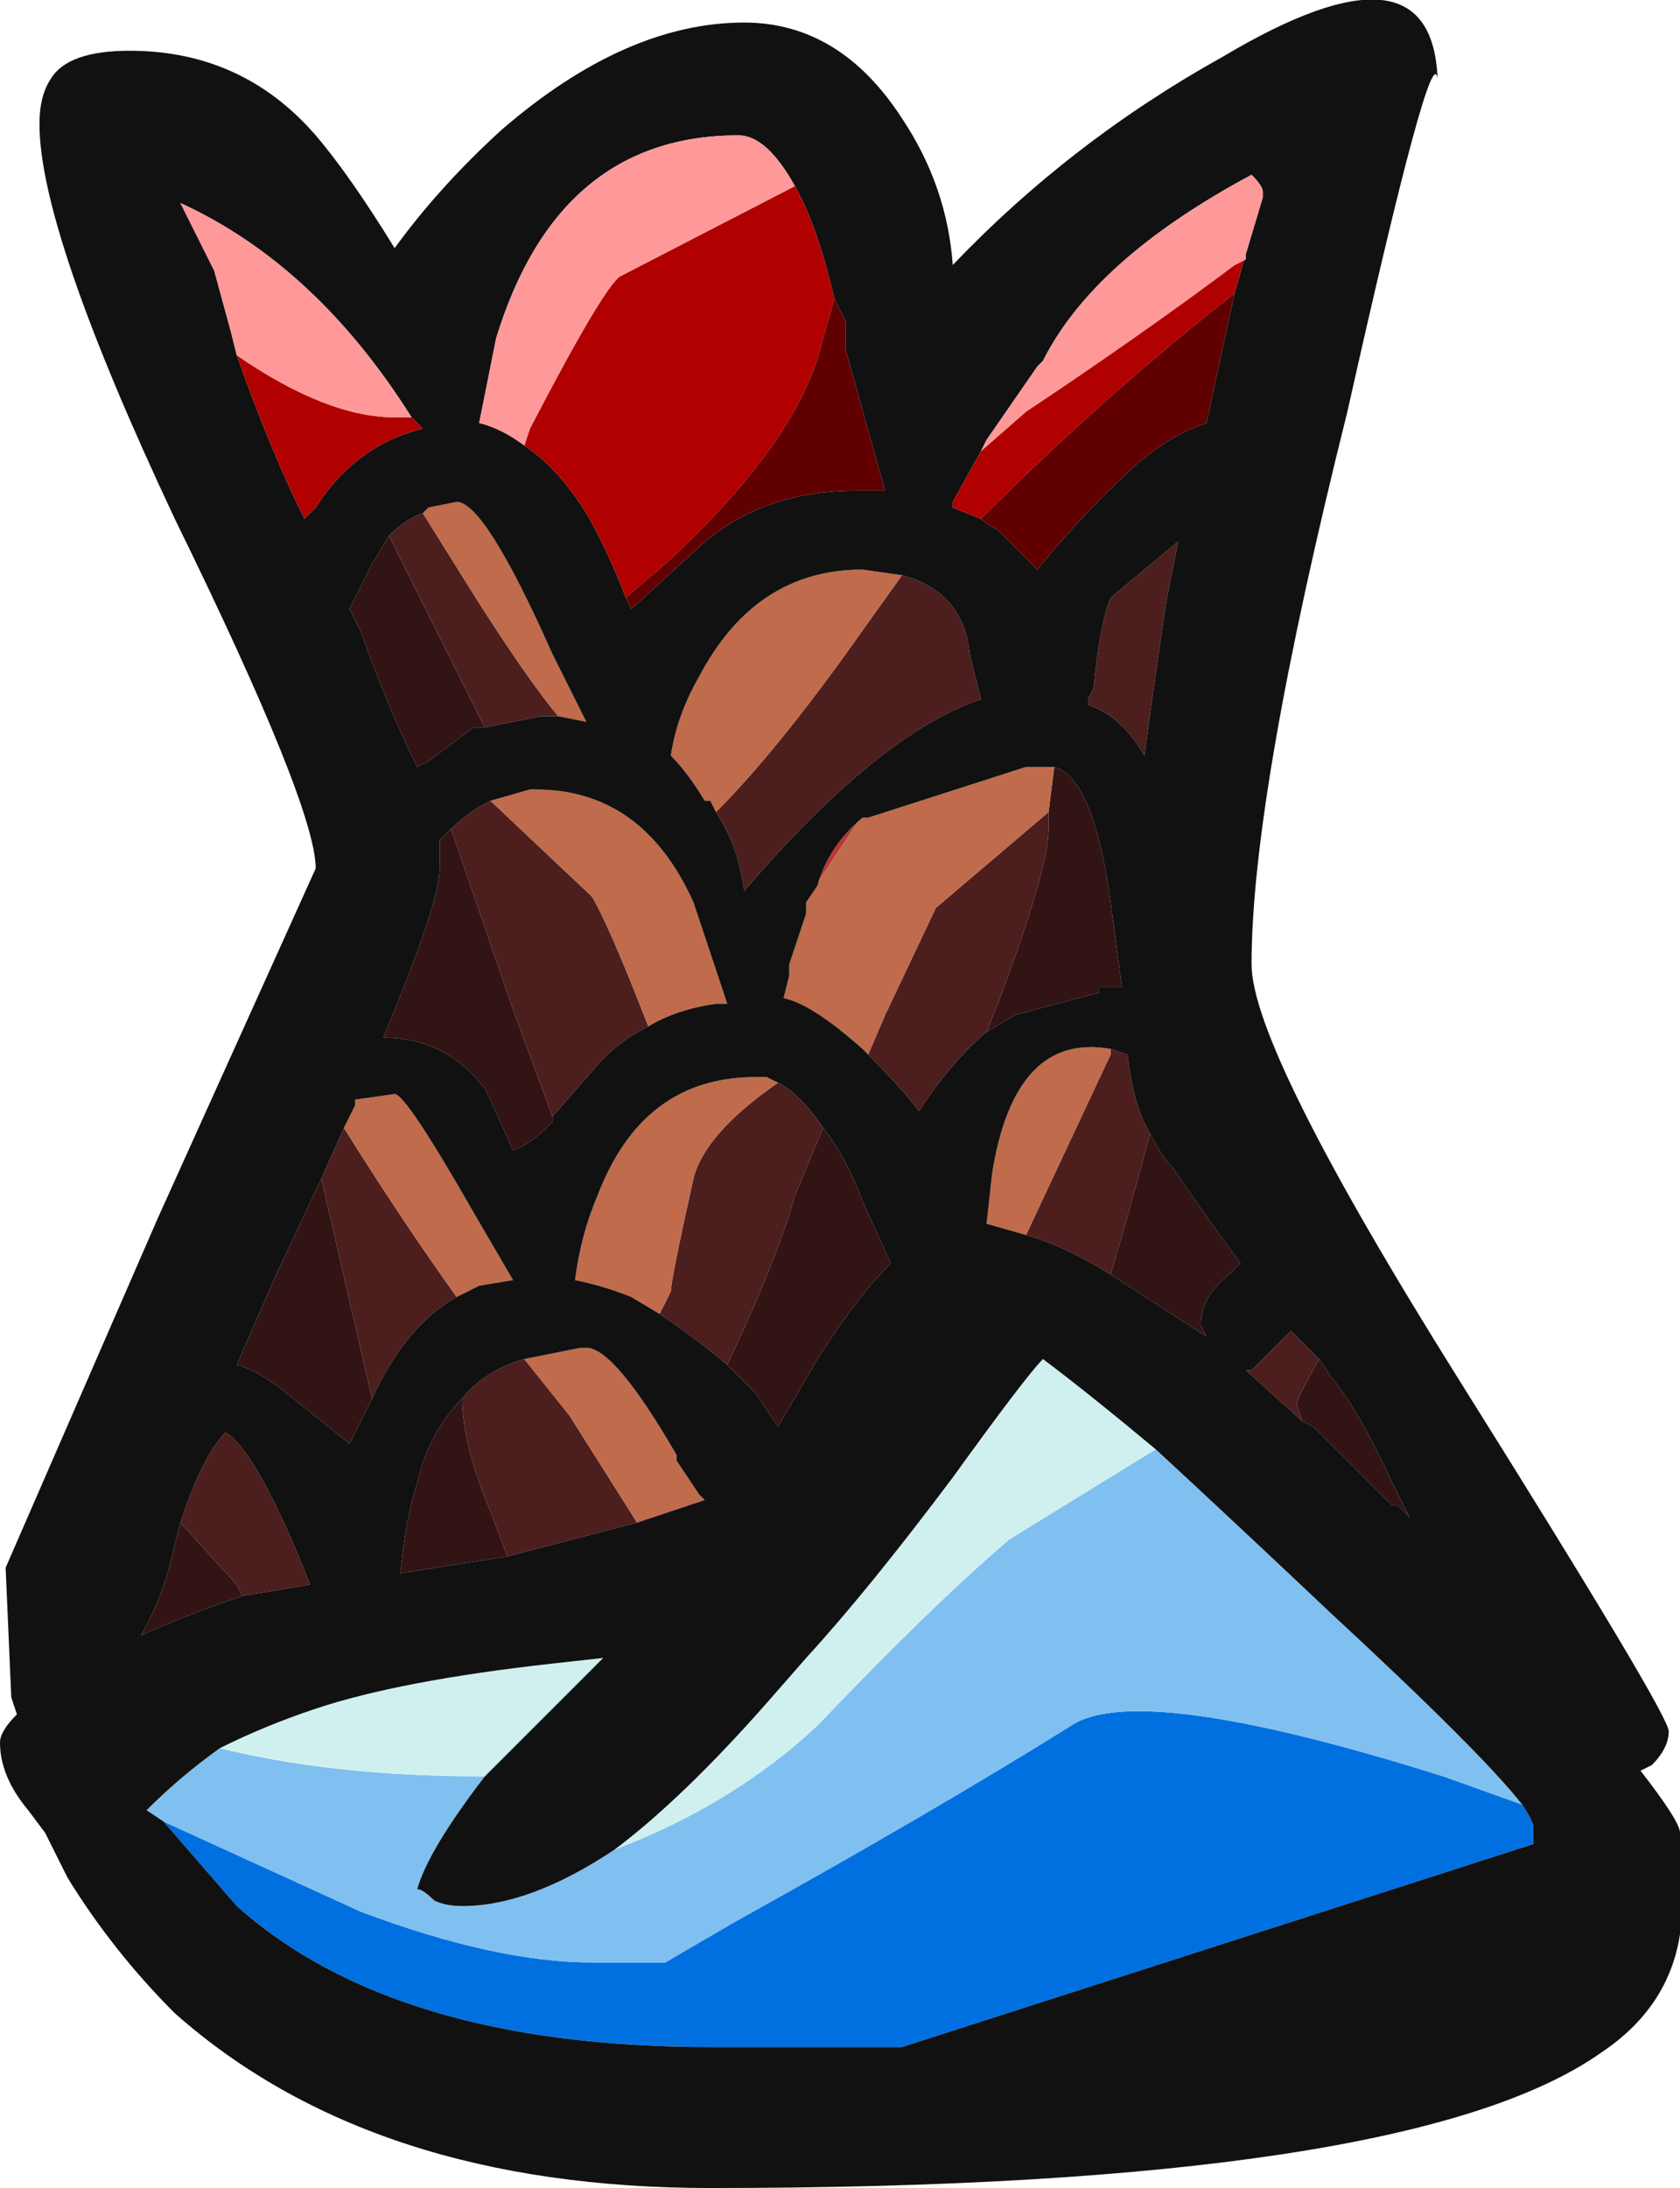 <?xml version="1.0" encoding="UTF-8" standalone="no"?>
<svg xmlns:ffdec="https://www.free-decompiler.com/flash" xmlns:xlink="http://www.w3.org/1999/xlink" ffdec:objectType="shape" height="19.4px" width="14.9px" xmlns="http://www.w3.org/2000/svg">
  <g transform="matrix(1.0, 0.0, 0.0, 1.0, 6.8, 12.25)">
    <path d="M1.05 -7.9 L1.05 -7.9" fill="#52bcb2" fill-rule="evenodd" stroke="none"/>
    <path d="M0.85 -5.0 L0.8 -4.95 0.5 -4.5 0.35 -4.25 0.45 -4.4 Q0.55 -4.75 0.85 -5.0 M-0.55 1.05 L-0.6 1.0 -0.55 1.05" fill="#b83636" fill-rule="evenodd" stroke="none"/>
    <path d="M2.5 -5.05 L2.55 -5.45 Q2.9 -5.35 3.05 -4.25 L3.15 -3.5 2.95 -3.5 2.95 -3.45 2.2 -3.25 1.95 -3.1 2.05 -3.35 Q2.5 -4.55 2.5 -4.9 L2.5 -5.05 M0.5 -2.25 Q0.7 -2.0 0.85 -1.6 L1.1 -1.05 Q0.8 -0.75 0.45 -0.2 L0.1 0.4 -0.1 0.1 -0.35 -0.15 Q0.1 -1.1 0.25 -1.65 L0.5 -2.25 M3.4 -2.2 Q3.5 -2.0 3.6 -1.9 3.8 -1.6 4.2 -1.05 L4.1 -0.95 Q3.85 -0.75 3.85 -0.5 L3.9 -0.4 3.05 -0.95 Q3.2 -1.45 3.4 -2.2 M4.9 -0.2 L5.0 -0.05 Q5.25 0.25 5.55 0.9 L5.7 1.2 5.6 1.1 5.55 1.1 4.85 0.4 4.75 0.35 4.7 0.2 Q4.7 0.15 4.9 -0.2 M-2.5 -5.8 L-2.6 -5.8 -3.0 -5.5 -3.1 -5.45 Q-3.35 -5.95 -3.6 -6.65 L-3.7 -6.85 -3.5 -7.25 -3.35 -7.5 -2.5 -5.8 M-1.9 -2.35 L-1.9 -2.3 Q-2.1 -2.1 -2.25 -2.05 -2.45 -2.5 -2.5 -2.6 -2.85 -3.05 -3.4 -3.05 -2.9 -4.25 -2.9 -4.55 L-2.9 -4.8 -2.8 -4.9 -2.25 -3.3 -1.9 -2.35 M-3.5 0.15 L-3.7 0.55 -4.2 0.15 Q-4.5 -0.1 -4.7 -0.15 L-4.35 -0.95 -3.95 -1.8 -3.5 0.15 M-2.7 0.15 Q-2.7 0.55 -2.45 1.15 L-2.3 1.55 -3.25 1.7 Q-3.2 1.2 -3.1 0.9 -3.0 0.45 -2.7 0.15 M-4.65 1.9 Q-5.1 2.05 -5.55 2.25 -5.4 2.0 -5.3 1.65 L-5.2 1.25 -4.7 1.8 -4.65 1.9" fill="#331414" fill-rule="evenodd" stroke="none"/>
    <path d="M-0.45 -5.05 Q0.05 -5.55 0.7 -6.45 L1.2 -7.15 Q1.75 -7.0 1.8 -6.45 L1.9 -6.05 Q1.0 -5.75 -0.2 -4.35 -0.25 -4.75 -0.45 -5.05 M2.9 -6.15 Q2.95 -6.7 3.05 -6.95 L3.65 -7.45 3.55 -6.95 Q3.45 -6.3 3.35 -5.55 3.15 -5.9 2.85 -6.0 L2.85 -6.05 2.9 -6.15 M0.85 -2.95 L0.9 -2.9 1.05 -3.25 1.5 -4.2 2.5 -5.05 2.5 -4.9 Q2.5 -4.55 2.05 -3.35 L1.95 -3.1 Q1.65 -2.85 1.35 -2.4 1.2 -2.6 0.85 -2.95 M-0.95 -0.6 L-0.85 -0.8 Q-0.85 -0.9 -0.65 -1.8 -0.55 -2.2 0.1 -2.65 0.3 -2.55 0.5 -2.25 L0.25 -1.65 Q0.1 -1.1 -0.35 -0.15 -0.65 -0.4 -0.95 -0.6 M2.3 -1.3 L3.05 -2.9 3.05 -2.95 3.2 -2.9 Q3.25 -2.45 3.4 -2.2 3.2 -1.45 3.05 -0.95 2.65 -1.2 2.3 -1.3 M4.75 0.35 L4.25 -0.1 4.3 -0.1 4.65 -0.45 4.9 -0.2 Q4.7 0.15 4.7 0.2 L4.75 0.35 M-3.35 -7.5 Q-3.2 -7.65 -3.05 -7.7 L-2.55 -6.9 Q-2.1 -6.2 -1.85 -5.9 L-2.0 -5.9 -2.5 -5.8 -3.35 -7.5 M-2.8 -4.9 Q-2.65 -5.05 -2.45 -5.15 L-1.55 -4.3 Q-1.4 -4.05 -1.05 -3.15 -1.35 -3.0 -1.55 -2.75 L-1.9 -2.35 -2.25 -3.3 -2.8 -4.9 M-3.95 -1.8 L-3.75 -2.25 Q-3.25 -1.45 -2.75 -0.75 -3.2 -0.5 -3.5 0.15 L-3.95 -1.8 M-2.15 -0.2 L-1.75 0.3 -1.15 1.25 -2.3 1.55 -2.45 1.15 Q-2.7 0.55 -2.7 0.15 -2.5 -0.1 -2.15 -0.2 M-5.2 1.25 Q-5.0 0.65 -4.8 0.45 -4.55 0.6 -4.15 1.55 L-4.05 1.8 Q-4.35 1.85 -4.65 1.9 L-4.7 1.8 -5.2 1.25" fill="#4d1e1e" fill-rule="evenodd" stroke="none"/>
    <path d="M-0.45 -5.05 L-0.5 -5.15 -0.55 -5.15 Q-0.7 -5.4 -0.85 -5.55 -0.8 -5.9 -0.6 -6.25 -0.1 -7.2 0.85 -7.2 L1.2 -7.15 0.7 -6.45 Q0.05 -5.55 -0.45 -5.05 M0.85 -5.0 L0.9 -5.0 2.3 -5.45 2.55 -5.45 2.5 -5.05 1.5 -4.2 1.05 -3.25 0.9 -2.9 0.85 -2.95 Q0.4 -3.35 0.15 -3.4 L0.2 -3.6 0.2 -3.7 0.35 -4.15 0.35 -4.25 0.5 -4.5 0.8 -4.95 0.85 -5.0 M-0.95 -0.6 L-1.2 -0.75 Q-1.45 -0.85 -1.7 -0.9 -1.65 -1.3 -1.5 -1.65 -1.1 -2.7 -0.1 -2.7 L0.0 -2.7 0.1 -2.65 Q-0.55 -2.2 -0.65 -1.8 -0.85 -0.9 -0.85 -0.8 L-0.95 -0.6 M2.3 -1.3 L1.95 -1.4 2.0 -1.85 Q2.2 -3.1 3.05 -2.95 L3.05 -2.9 2.3 -1.3 M-3.05 -7.7 L-3.0 -7.75 -2.75 -7.8 Q-2.5 -7.8 -1.9 -6.45 L-1.6 -5.85 -1.85 -5.9 Q-2.1 -6.2 -2.55 -6.9 L-3.05 -7.7 M-2.45 -5.15 L-2.1 -5.25 -2.05 -5.25 Q-1.1 -5.25 -0.65 -4.25 L-0.35 -3.35 -0.45 -3.35 Q-0.8 -3.3 -1.05 -3.15 -1.4 -4.05 -1.55 -4.3 L-2.45 -5.15 M-3.75 -2.25 L-3.65 -2.45 -3.65 -2.5 -3.3 -2.55 Q-3.2 -2.55 -2.6 -1.5 L-2.25 -0.9 -2.55 -0.85 -2.75 -0.75 Q-3.25 -1.45 -3.75 -2.25 M-2.15 -0.2 L-1.65 -0.3 -1.6 -0.3 Q-1.35 -0.3 -0.8 0.65 L-0.8 0.7 -0.6 1.0 -0.55 1.05 -1.15 1.25 -1.75 0.3 -2.15 -0.2" fill="#bf6b4c" fill-rule="evenodd" stroke="none"/>
    <path d="M6.7 3.75 Q6.8 3.9 6.8 3.95 L6.8 4.1 1.2 5.9 -0.5 5.9 Q-3.3 5.9 -4.7 4.65 L-5.35 3.9 -3.6 4.7 Q-2.4 5.15 -1.55 5.15 L-0.9 5.15 -0.3 4.8 Q1.5 3.8 2.7 3.05 3.3 2.65 6.0 3.5 L6.7 3.75" fill="#0070e0" fill-rule="evenodd" stroke="none"/>
    <path d="M6.7 3.75 L6.0 3.5 Q3.3 2.65 2.7 3.05 1.5 3.8 -0.3 4.8 L-0.9 5.15 -1.55 5.15 Q-2.4 5.15 -3.6 4.7 L-5.35 3.9 -5.5 3.8 Q-5.2 3.5 -4.85 3.25 -3.85 3.5 -2.5 3.5 -3.0 4.15 -3.1 4.5 -3.05 4.5 -2.95 4.6 -2.85 4.65 -2.7 4.65 -2.1 4.65 -1.35 4.15 -0.3 3.75 0.45 3.05 1.45 2.0 2.15 1.4 L3.45 0.6 Q4.1 1.2 5.0 2.05 6.35 3.3 6.7 3.75" fill="#80c0f0" fill-rule="evenodd" stroke="none"/>
    <path d="M-4.85 3.25 Q-4.45 3.05 -4.0 2.9 -3.25 2.65 -1.9 2.5 L-1.45 2.45 -2.5 3.5 Q-3.85 3.5 -4.85 3.25 M-1.35 4.15 Q-0.75 3.7 0.0 2.85 L0.35 2.45 Q0.9 1.85 1.65 0.85 2.3 -0.05 2.45 -0.2 2.85 0.1 3.45 0.6 L2.15 1.4 Q1.45 2.0 0.45 3.05 -0.3 3.75 -1.35 4.15" fill="#d0f0f0" fill-rule="evenodd" stroke="none"/>
    <path d="M4.25 -10.0 L4.4 -10.5 4.4 -10.55 Q4.4 -10.6 4.3 -10.7 2.9 -9.95 2.45 -9.05 L2.4 -9.0 1.95 -8.35 1.9 -8.25 1.65 -7.8 1.65 -7.75 1.9 -7.65 Q1.95 -7.6 2.05 -7.55 2.25 -7.35 2.4 -7.2 2.85 -7.75 3.3 -8.15 3.6 -8.4 3.9 -8.5 L4.15 -9.65 4.25 -10.0 M-1.25 -6.95 L-1.2 -6.85 -0.6 -7.4 Q-0.05 -7.9 0.8 -7.9 L1.05 -7.9 Q0.95 -8.25 0.7 -9.15 L0.7 -9.4 0.6 -9.6 Q0.45 -10.25 0.25 -10.6 0.0 -11.05 -0.25 -11.05 -1.85 -11.05 -2.4 -9.25 L-2.55 -8.5 Q-2.35 -8.45 -2.15 -8.3 -1.85 -8.1 -1.6 -7.7 -1.4 -7.35 -1.25 -6.95 M1.2 -7.15 L0.85 -7.2 Q-0.1 -7.2 -0.6 -6.25 -0.8 -5.9 -0.85 -5.55 -0.7 -5.4 -0.55 -5.15 L-0.5 -5.15 -0.45 -5.05 Q-0.25 -4.75 -0.2 -4.35 1.0 -5.75 1.9 -6.05 L1.8 -6.45 Q1.75 -7.0 1.2 -7.15 M1.05 -7.9 L1.05 -7.9 M4.05 -11.75 Q5.9 -12.85 5.95 -11.55 5.9 -11.95 5.15 -8.6 4.3 -5.2 4.3 -3.7 4.3 -2.95 6.15 0.0 8.0 2.95 8.0 3.1 8.0 3.25 7.85 3.4 L7.75 3.45 Q8.1 3.9 8.1 4.0 L8.1 4.9 Q8.0 5.55 7.4 5.95 5.7 7.15 -0.5 7.15 -3.5 7.15 -5.25 5.6 -5.8 5.05 -6.2 4.4 L-6.4 4.0 -6.55 3.8 Q-6.8 3.5 -6.8 3.2 -6.8 3.1 -6.65 2.95 L-6.7 2.8 -6.75 1.65 -5.4 -1.45 -4.0 -4.55 Q-4.0 -5.1 -5.25 -7.65 -6.45 -10.2 -6.45 -11.15 -6.45 -11.4 -6.35 -11.55 -6.2 -11.8 -5.65 -11.8 -4.65 -11.8 -4.0 -11.05 -3.7 -10.7 -3.3 -10.05 -2.9 -10.6 -2.35 -11.1 -1.25 -12.05 -0.2 -12.05 0.65 -12.05 1.2 -11.2 1.6 -10.6 1.65 -9.9 2.7 -11.0 4.05 -11.75 M2.9 -6.15 L2.85 -6.05 2.85 -6.0 Q3.15 -5.9 3.35 -5.55 3.45 -6.3 3.55 -6.95 L3.65 -7.45 3.05 -6.95 Q2.95 -6.7 2.9 -6.15 M2.55 -5.45 L2.3 -5.45 0.9 -5.0 0.85 -5.0 Q0.55 -4.75 0.45 -4.4 L0.35 -4.25 0.35 -4.15 0.2 -3.7 0.2 -3.6 0.15 -3.4 Q0.4 -3.35 0.85 -2.95 1.2 -2.6 1.35 -2.4 1.65 -2.85 1.95 -3.1 L2.2 -3.25 2.95 -3.45 2.95 -3.5 3.15 -3.5 3.05 -4.25 Q2.9 -5.35 2.55 -5.45 M0.1 -2.65 L0.0 -2.7 -0.1 -2.7 Q-1.1 -2.7 -1.5 -1.65 -1.65 -1.3 -1.7 -0.9 -1.45 -0.85 -1.2 -0.75 L-0.95 -0.6 Q-0.65 -0.4 -0.35 -0.15 L-0.1 0.1 0.1 0.4 0.45 -0.2 Q0.8 -0.75 1.1 -1.05 L0.85 -1.6 Q0.7 -2.0 0.5 -2.25 0.3 -2.55 0.1 -2.65 M3.05 -2.95 Q2.2 -3.1 2.0 -1.85 L1.95 -1.4 2.3 -1.3 Q2.65 -1.2 3.05 -0.95 L3.9 -0.4 3.85 -0.5 Q3.85 -0.75 4.1 -0.95 L4.2 -1.05 Q3.8 -1.6 3.6 -1.9 3.5 -2.0 3.4 -2.2 3.25 -2.45 3.2 -2.9 L3.05 -2.95 M4.9 -0.2 L4.65 -0.45 4.3 -0.1 4.25 -0.1 4.75 0.35 4.85 0.4 5.55 1.1 5.6 1.1 5.7 1.2 5.55 0.9 Q5.25 0.25 5.0 -0.05 L4.9 -0.2 M-5.35 3.9 L-4.7 4.65 Q-3.3 5.9 -0.5 5.9 L1.2 5.9 6.8 4.1 6.8 3.95 Q6.8 3.9 6.7 3.75 6.35 3.3 5.0 2.05 4.1 1.2 3.45 0.6 2.85 0.1 2.45 -0.2 2.3 -0.05 1.65 0.85 0.9 1.85 0.35 2.45 L0.0 2.85 Q-0.75 3.7 -1.35 4.15 -2.1 4.65 -2.7 4.65 -2.85 4.65 -2.95 4.6 -3.05 4.5 -3.1 4.5 -3.0 4.15 -2.5 3.5 L-1.45 2.45 -1.9 2.5 Q-3.25 2.65 -4.0 2.9 -4.45 3.05 -4.85 3.25 -5.2 3.5 -5.5 3.8 L-5.35 3.9 M-3.15 -8.55 Q-4.0 -9.9 -5.2 -10.45 L-4.9 -9.85 -4.75 -9.3 -4.7 -9.1 Q-4.4 -8.25 -4.1 -7.65 L-4.0 -7.75 Q-3.65 -8.3 -3.05 -8.45 L-3.15 -8.55 M-3.35 -7.5 L-3.5 -7.25 -3.7 -6.85 -3.6 -6.65 Q-3.35 -5.95 -3.1 -5.45 L-3.0 -5.5 -2.6 -5.8 -2.5 -5.8 -2.0 -5.9 -1.85 -5.9 -1.6 -5.85 -1.9 -6.45 Q-2.5 -7.8 -2.75 -7.8 L-3.0 -7.75 -3.05 -7.7 Q-3.2 -7.65 -3.35 -7.5 M-2.45 -5.15 Q-2.65 -5.05 -2.8 -4.9 L-2.9 -4.8 -2.9 -4.55 Q-2.9 -4.25 -3.4 -3.05 -2.85 -3.05 -2.5 -2.6 -2.45 -2.5 -2.25 -2.05 -2.1 -2.1 -1.9 -2.3 L-1.9 -2.35 -1.55 -2.75 Q-1.35 -3.0 -1.05 -3.15 -0.8 -3.3 -0.45 -3.35 L-0.35 -3.35 -0.65 -4.25 Q-1.1 -5.25 -2.05 -5.25 L-2.1 -5.25 -2.45 -5.15 M-3.75 -2.25 L-3.95 -1.8 -4.35 -0.95 -4.7 -0.15 Q-4.5 -0.1 -4.2 0.15 L-3.7 0.55 -3.5 0.15 Q-3.2 -0.5 -2.75 -0.75 L-2.55 -0.85 -2.25 -0.9 -2.6 -1.5 Q-3.2 -2.55 -3.3 -2.55 L-3.65 -2.5 -3.65 -2.45 -3.75 -2.25 M-0.6 1.0 L-0.8 0.7 -0.8 0.65 Q-1.35 -0.3 -1.6 -0.3 L-1.65 -0.3 -2.15 -0.2 Q-2.5 -0.1 -2.7 0.15 -3.0 0.45 -3.1 0.9 -3.2 1.2 -3.25 1.7 L-2.3 1.55 -1.15 1.25 -0.55 1.05 -0.6 1.0 M-5.2 1.25 L-5.3 1.65 Q-5.4 2.0 -5.55 2.25 -5.1 2.05 -4.65 1.9 -4.35 1.85 -4.05 1.8 L-4.15 1.55 Q-4.55 0.6 -4.8 0.45 -5.0 0.65 -5.2 1.25" fill="#111111" fill-rule="evenodd" stroke="none"/>
    <path d="M1.9 -8.25 L2.3 -8.6 Q3.35 -9.3 4.15 -9.9 L4.25 -9.95 4.25 -10.0 4.15 -9.65 Q3.0 -8.75 1.9 -7.65 L1.65 -7.75 1.65 -7.8 1.9 -8.25 M0.6 -9.6 L0.5 -9.25 Q0.3 -8.35 -0.9 -7.25 L-1.25 -6.95 Q-1.4 -7.35 -1.6 -7.7 -1.85 -8.1 -2.15 -8.3 L-2.1 -8.45 Q-1.45 -9.7 -1.3 -9.8 L0.25 -10.6 Q0.45 -10.25 0.6 -9.6 M-3.15 -8.55 L-3.05 -8.45 Q-3.65 -8.3 -4.0 -7.75 L-4.1 -7.65 Q-4.4 -8.25 -4.7 -9.1 -3.9 -8.55 -3.3 -8.55 L-3.15 -8.55" fill="#b00000" fill-rule="evenodd" stroke="none"/>
    <path d="M4.15 -9.65 L3.9 -8.5 Q3.6 -8.4 3.3 -8.15 2.85 -7.75 2.4 -7.2 2.25 -7.35 2.05 -7.55 1.95 -7.6 1.9 -7.65 3.0 -8.75 4.15 -9.65 M-1.25 -6.95 L-0.9 -7.25 Q0.3 -8.35 0.5 -9.25 L0.6 -9.6 0.7 -9.4 0.7 -9.15 Q0.95 -8.25 1.05 -7.9 L0.8 -7.9 Q-0.05 -7.9 -0.6 -7.4 L-1.2 -6.85 -1.25 -6.95" fill="#600000" fill-rule="evenodd" stroke="none"/>
    <path d="M1.9 -8.25 L1.95 -8.35 2.4 -9.0 2.45 -9.05 Q2.9 -9.95 4.3 -10.7 4.4 -10.6 4.4 -10.55 L4.4 -10.5 4.25 -10.0 4.25 -9.95 4.15 -9.9 Q3.35 -9.3 2.3 -8.6 L1.9 -8.25 M0.25 -10.6 L-1.3 -9.8 Q-1.45 -9.7 -2.1 -8.45 L-2.15 -8.3 Q-2.35 -8.45 -2.55 -8.5 L-2.4 -9.25 Q-1.85 -11.05 -0.25 -11.05 0.0 -11.05 0.25 -10.6 M-4.7 -9.1 L-4.75 -9.3 -4.9 -9.85 -5.2 -10.45 Q-4.0 -9.9 -3.15 -8.55 L-3.3 -8.55 Q-3.9 -8.55 -4.7 -9.1" fill="#ff9999" fill-rule="evenodd" stroke="none"/>
  </g>
</svg>
